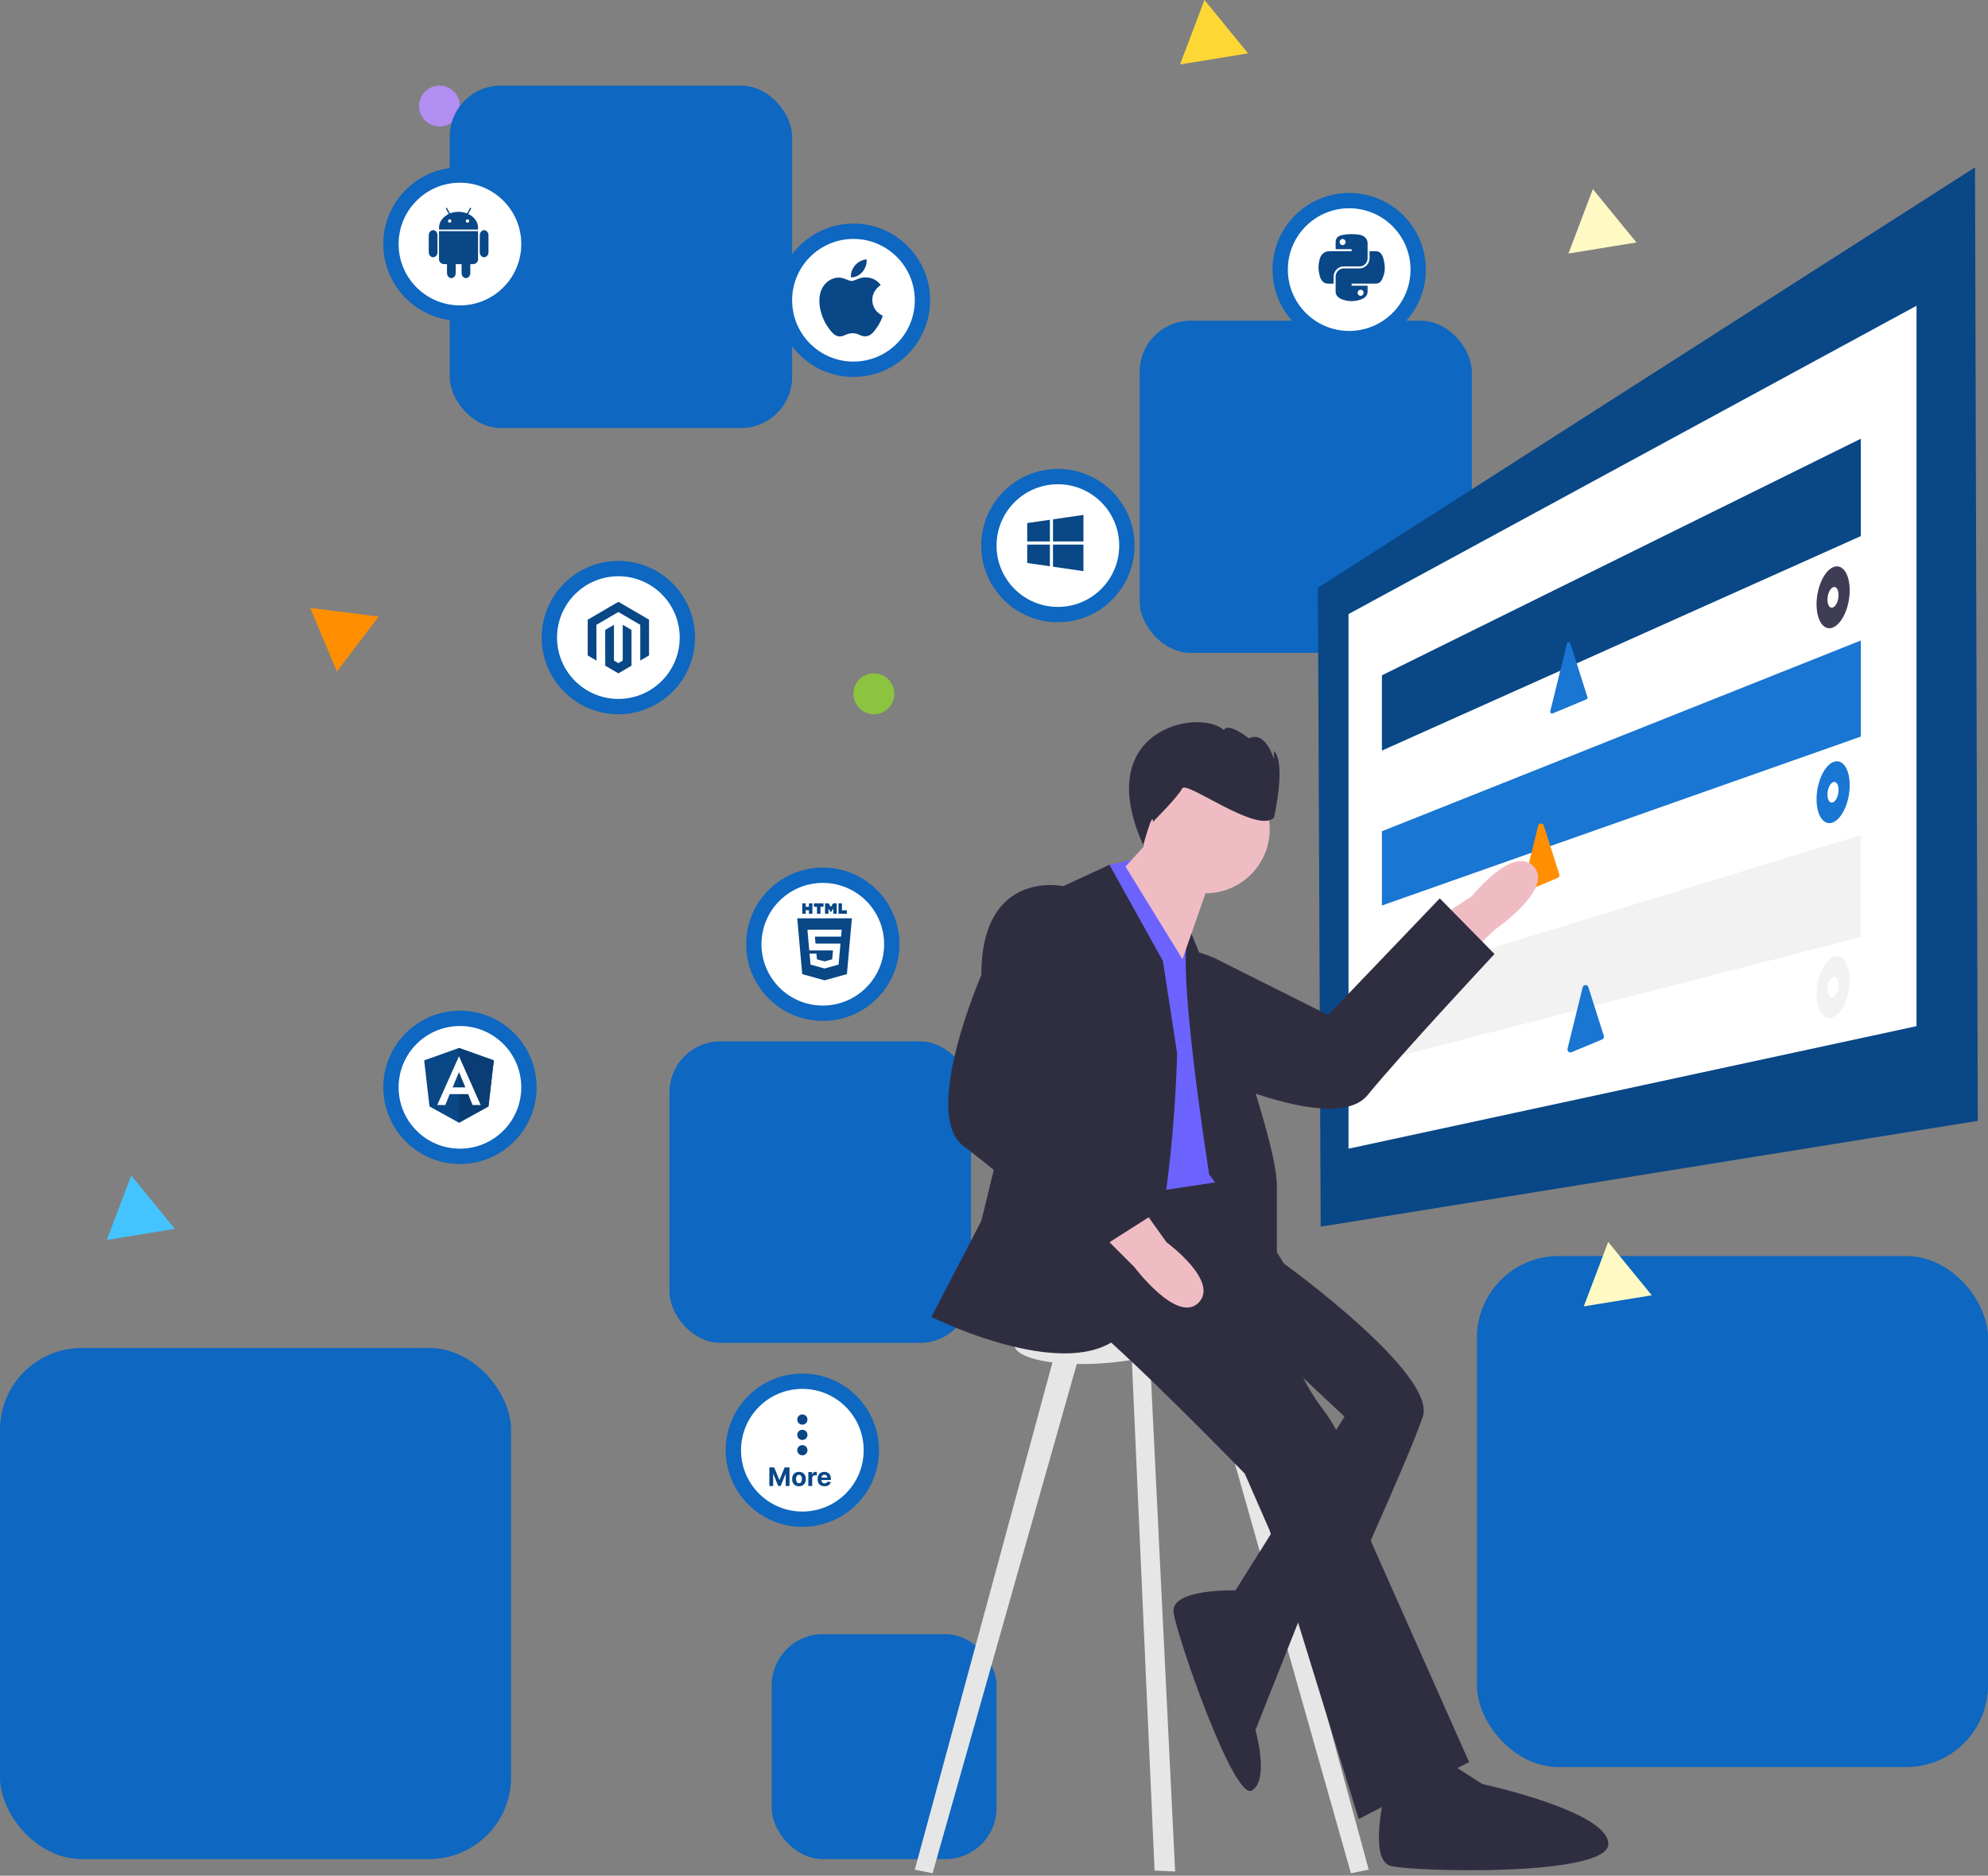 <svg xmlns="http://www.w3.org/2000/svg" width="389" height="367" fill="none" viewBox="0 0 389 367">
    <rect x="0" y="0" width="389" height="367" fill="#808080" stroke="none"/>
    <path fill="#FF8F00" d="M60.711 118.944l13.372 1.702-8.16 10.73-5.212-12.432z"/>
    <path fill="#44C4FF" d="M25.681 230l8.528 10.439-13.304 2.166L25.68 230z"/>
    <path fill="#FFF9C4" d="M311.681 37l8.528 10.44-13.304 2.165L311.681 37z"/>
    <path fill="#8CC440" d="M377.681 184l8.528 10.439-13.304 2.166L377.681 184z"/>
    <path fill="#FDD835" d="M235.681 0l8.528 10.44-13.304 2.165L235.681 0z"/>
    <circle cx="171" cy="135.75" r="4" fill="#8CC440"/>
    <circle cx="263" cy="204.75" r="4" fill="#FF8F00"/>
    <circle cx="86" cy="20.75" r="4" fill="#B28DF2"/>
    <rect width="67" height="67" x="88" y="16.75" fill="#0E67C0" rx="10"/>
    <rect width="65" height="65" x="223" y="62.75" fill="#0E67C0" rx="10"/>
    <rect width="100" height="100" y="263.75" fill="#0E67C0" rx="16"/>
    <rect width="44" height="44" x="151" y="319.75" fill="#0E67C0" rx="10"/>
    <rect width="59" height="59" x="131" y="203.75" fill="#0E67C0" rx="10"/>
    <rect width="100" height="100" x="289" y="245.75" fill="#0E67C0" rx="16"/>
    <path fill="#FFF9C4" d="M314.681 243l8.528 10.439-13.304 2.166L314.681 243z"/>
    <path fill="#094786" d="M387.002 219.305l-128.578 20.703-.545-124.999 128.578-82.26.545 186.556z"/>
    <path fill="#fff" d="M375.014 200.781l-111.143 23.972V120.148l111.143-60.324V200.78z"/>
    <path fill="#094786" d="M364.116 104.893l-93.71 41.964v-14.723l93.71-46.294v19.053z"/>
    <path fill="#1976D2" d="M364.116 144.12l-93.71 33.052v-14.528l93.71-37.324v18.8zM306.611 125.917c.018-.074.06-.141.12-.189.059-.048.133-.076.209-.078.077-.003.152.02.215.064.062.044.109.108.132.181l1.517 4.782 1.818 5.728c.026.084.02.175-.017.254-.036.08-.102.143-.183.177l-3.513 1.463-3.087 1.287c-.06.025-.126.033-.19.022-.064-.01-.124-.037-.173-.08-.05-.042-.086-.097-.106-.159-.02-.062-.022-.128-.007-.191l1.689-6.859 1.576-6.402z"/>
    <path fill="#FF8F00" d="M300.976 161.572c.03-.122.099-.232.197-.311.099-.08.22-.125.346-.129.127-.005.251.033.354.106.103.072.179.177.218.298l1.272 4.008 1.754 5.529c.044.138.034.288-.027.419-.061.132-.169.236-.303.291l-3.319 1.384-2.669 1.112c-.099.041-.208.054-.314.037-.106-.016-.205-.062-.287-.132-.081-.07-.141-.161-.174-.263-.033-.102-.037-.212-.011-.316l1.58-6.418 1.383-5.615z"/>
    <path fill="#F2F2F2" d="M364.116 183.347l-93.71 24.139v-15.422l93.71-28.673v19.956z"/>
    <path fill="#3F3D56" d="M361.939 115.492c0 3.281-1.47 6.543-3.269 7.281-1.783.73-3.217-1.3-3.217-4.529s1.434-6.477 3.217-7.259c1.799-.789 3.269 1.225 3.269 4.507z"/>
    <path fill="#fff" d="M359.759 116.416c0 1.094-.488 2.186-1.089 2.438-.6.251-1.084-.427-1.084-1.515 0-1.088.484-2.178 1.084-2.435.601-.258 1.089.419 1.089 1.512z"/>
    <path fill="#1976D2" d="M361.939 153.629c0 3.281-1.47 6.544-3.269 7.281-1.783.731-3.217-1.299-3.217-4.529 0-3.229 1.434-6.476 3.217-7.259 1.799-.789 3.269 1.226 3.269 4.507z"/>
    <path fill="#fff" d="M359.759 154.554c0 1.093-.488 2.185-1.089 2.437-.6.252-1.084-.427-1.084-1.515 0-1.088.484-2.178 1.084-2.435.601-.258 1.089.419 1.089 1.513z"/>
    <path fill="#F2F2F2" d="M361.939 191.766c0 3.281-1.47 6.544-3.269 7.281-1.783.731-3.217-1.299-3.217-4.528 0-3.23 1.434-6.477 3.217-7.259 1.799-.79 3.269 1.225 3.269 4.506z"/>
    <path fill="#fff" d="M359.759 192.691c0 1.094-.488 2.185-1.089 2.437-.6.252-1.084-.427-1.084-1.515 0-1.088.484-2.178 1.084-2.435.601-.258 1.089.419 1.089 1.513z"/>
    <path fill="#1976D2" d="M309.687 193.173c.03-.123.099-.232.197-.311.098-.08.22-.125.346-.13.126-.004.251.034.354.106.103.073.179.178.218.298l1.271 4.009 1.755 5.529c.044.138.034.288-.027.419-.061.132-.169.236-.303.291l-3.319 1.383-2.67 1.113c-.099.041-.207.054-.313.037-.106-.017-.205-.062-.287-.132-.081-.07-.142-.161-.174-.263-.033-.102-.037-.212-.011-.316l1.58-6.418 1.383-5.615z"/>
    <path fill="#F0BCC4" d="M287.572 186.47l5.069-4.676s11.475-7.904 7.467-12.249c-4.009-4.345-12.087 5.787-12.087 5.787l-5.013 3.284 4.564 7.854z"/>
    <path fill="#2F2E41" d="M220.546 188.646l-2.953 4.064s-4.127 15.87 16.756 16.713c0 0 26.671 12.929 33.273 4.828 6.602-8.1 24.819-27.585 24.819-27.585l-10.716-10.89-21.839 22.824-21.185-10.616s-10.913-6.018-18.155.662z"/>
    <path fill="#E6E6E6" d="M206.65 263.953L179 365.823l3.483.697 29.043-102.567h-4.876zM240.17 263.953l27.649 101.87-3.483.697-29.043-102.567h4.877zM221.281 261.863l4.637 104.131 4.027.179-5.18-105.703-3.484 1.393z"/>
    <path fill="#E6E6E6" d="M234.168 260.216c0 2.641-7.23 5.476-16.72 6.387-10.185.978-19.007-.609-19.007-3.612 0-3.002 8.822-5.96 19.007-6.565 9.49-.563 16.72 1.148 16.72 3.79z"/>
    <path fill="#2F2E41" d="M244.268 242.356l6.967 4.877s29.957 21.597 27.17 29.957c-2.786 8.36-18.113 41.8-18.113 41.8l-19.507-6.27 22.293-35.53-11.843-11.147-6.27-15.327-.697-8.36z"/>
    <path fill="#2F2E41" d="M217.1 229.816s-13.933 21.597-5.573 27.867 32.046 30.653 32.046 30.653l4.877 11.147 17.417 56.43 21.596-11.147-19.506-43.89s-2.09-16.023-9.057-25.08c-6.967-9.056-9.753-22.293-9.753-22.293l2.09-6.27-12.474-19.959-21.663 2.542z"/>
    <path fill="#2F2E41" d="M254.986 314.997l-12.522-3.811s-13.521-.556-12.825 4.32c.697 4.877 11.844 36.924 15.327 34.834 3.483-2.09.697-11.844.697-11.844l9.323-23.499z"/>
    <path fill="#6C63FF" d="M233.82 188.713l-12.373-20.491-4.347.984v6.967l-1.393 58.52 22.99-3.483s1.393-37.62-4.877-42.497z"/>
    <path fill="#2F2E41" d="M227.549 188.016l-10.45-18.81-9.057 4.18-16.023 65.487-9.753 18.81s32.046 16.023 39.71 0c7.663-16.023 8.36-51.553 8.36-51.553l-2.787-18.114z"/>
    <path fill="#2F2E41" d="M212.224 176.173l-4.18-2.787s-16.023-3.483-16.023 17.417c0 0-11.843 27.17-3.483 33.44 8.36 6.27 28.563 23.687 28.563 23.687l10.45-11.147-23.687-20.9 9.754-21.597s5.573-11.146-1.394-18.113z"/>
    <path fill="#F0BCC4" d="M217.102 243.053l4.876 4.877s8.36 11.147 12.54 6.967c4.18-4.18-6.27-11.844-6.27-11.844l-3.483-4.876-7.663 4.876z"/>
    <path fill="#2F2E41" d="M233.014 182.391l11.955 29.312s4.876 14.63 4.876 20.203v15.327l-13.236-17.417s-7.189-45.388-3.595-47.425zM271.075 350.357s-3.452 13.589 1.078 14.739c4.53 1.151 42.535 2.124 42.559-4.299.024-6.423-24.666-11.729-24.666-11.729l-9.121-5.853-9.85 7.142z"/>
    <path fill="#F0BCC3" fill-rule="evenodd" d="M248.449 162.24c0 6.925-5.614 12.54-12.54 12.54h-.017l-4.511 12.888-11.147-18.114 3.592-3.95c-.298-1.071-.457-2.199-.457-3.364 0-6.926 5.614-12.54 12.54-12.54 6.926 0 12.54 5.614 12.54 12.54z" clip-rule="evenodd"/>
    <path fill="#2F2E41" d="M249.283 159.988s2.449-10.615 0-13.064v1.633s-1.633-5.715-4.899-4.082c0 0-4.082-3.266-4.899-1.633-4.804-4.344-26.106-.272-15.766 22.532 0 0 1.886-7.019 1.886-4.57 0 0 4.899-4.899 5.715-6.532.817-1.633 14.697 8.982 17.963 5.716z"/>
    <circle cx="167" cy="58.75" r="13.5" fill="#fff" stroke="#0E67C0" stroke-width="3"/>
    <path fill="#094786" d="M170.693 58.69c-.019-1.93 1.574-2.856 1.645-2.903-.895-1.309-2.29-1.488-2.786-1.508-1.186-.121-2.315.698-2.917.698-.6 0-1.53-.68-2.513-.664-1.294.02-2.486.753-3.152 1.911-1.344 2.33-.344 5.785.965 7.677.64.924 1.404 1.964 2.405 1.926.965-.038 1.329-.624 2.496-.624s1.494.624 2.515.605c1.038-.019 1.696-.942 2.331-1.87.735-1.075 1.037-2.115 1.055-2.168-.022-.01-2.023-.777-2.044-3.08z"/>
    <path fill="#094786" d="M168.775 53.182c.531-.645.891-1.54.793-2.432-.767.03-1.694.509-2.244 1.153-.493.572-.924 1.482-.809 2.357.855.067 1.727-.435 2.26-1.078z"/>
    <circle cx="90" cy="47.75" r="13.5" fill="#fff" stroke="#0E67C0" stroke-width="3"/>
    <path fill="#094786" d="M85.902 45.226v5.603h.004c.039.473.474.85 1.001.85h5.634c.527 0 .963-.377 1.002-.85h.003v-5.603h-7.644zM85.61 49.33c0 .552-.385 1.004-.856 1.004-.47 0-.856-.452-.856-1.004v-3.29c0-.552.386-1.004.856-1.004s.856.452.856 1.005v3.289z"/>
    <path fill="#094786" d="M89.176 53.411c0 .553-.385 1.005-.856 1.005-.47 0-.855-.452-.855-1.005v-3.288c0-.553.385-1.005.855-1.005.471 0 .856.452.856 1.005v3.288zM92.028 53.411c0 .553-.385 1.005-.856 1.005-.47 0-.856-.452-.856-1.005v-3.288c0-.553.385-1.005.856-1.005.47 0 .856.452.856 1.005v3.288zM95.586 49.33c0 .552-.385 1.004-.855 1.004s-.856-.452-.856-1.004v-3.29c0-.552.385-1.004.856-1.004.47 0 .855.452.855 1.005v3.289zM91.614 41.857l.549-.985c.045-.08.032-.175-.03-.209-.06-.033-.147.005-.192.085l-.562 1.008c-.5-.197-1.062-.308-1.655-.308-.597 0-1.163.112-1.666.312l-.565-1.012c-.044-.08-.131-.118-.192-.085-.06.034-.074.128-.03.209l.552.99c-1.147.539-1.92 1.551-1.92 2.711 0 .118.008.234.023.349h7.596c.016-.115.024-.231.024-.349 0-1.164-.778-2.179-1.932-2.716zm-3.624 1.72c-.185 0-.334-.15-.334-.335 0-.185.15-.334.334-.334.184 0 .334.15.334.334 0 .184-.15.334-.334.334zm3.488 0c-.185 0-.335-.15-.335-.335 0-.185.15-.334.335-.334.184 0 .334.15.334.334 0 .184-.15.334-.334.334z"/>
    <circle cx="264" cy="52.75" r="13.5" fill="#fff" stroke="#0E67C0" stroke-width="3"/>
    <path fill="#094786" d="M264.408 45.805c-.535.002-1.046.048-1.495.128-1.324.233-1.564.723-1.564 1.626v1.192h3.128v.398h-4.302c-.91 0-1.706.546-1.955 1.585-.287 1.192-.3 1.936 0 3.18.223.926.754 1.586 1.663 1.586h1.075v-1.43c0-1.032.894-1.943 1.955-1.943h3.125c.869 0 1.564-.716 1.564-1.59V47.56c0-.848-.715-1.485-1.564-1.627-.538-.089-1.096-.13-1.63-.127zm-1.692.959c.323 0 .587.268.587.598 0 .328-.264.594-.587.594-.324 0-.587-.266-.587-.594 0-.33.263-.598.587-.598z"/>
    <path fill="#094786" d="M267.991 49.148v1.39c0 1.077-.913 1.983-1.954 1.983h-3.125c-.856 0-1.564.733-1.564 1.59v2.979c0 .847.737 1.346 1.564 1.59.99.29 1.94.343 3.125 0 .787-.228 1.564-.688 1.564-1.59v-1.193h-3.125V55.5h4.689c.909 0 1.248-.634 1.564-1.586.327-.98.313-1.922 0-3.18-.225-.904-.654-1.586-1.564-1.586h-1.174zm-1.757 7.544c.324 0 .587.266.587.594 0 .33-.263.599-.587.599-.324 0-.587-.269-.587-.599 0-.328.263-.594.587-.594z"/>
    <circle cx="121" cy="124.75" r="13.5" fill="#fff" stroke="#0E67C0" stroke-width="3"/>
    <path fill="#094786" d="M127 121.246v7.002l-1.716.997v-6.993l-4.289-2.504-4.293 2.504.011 6.996-1.713-1v-6.996l6.005-3.502 5.995 3.496zm-5.145 7.999l-.855.503-.861-.497v-6.999l-1.713 1.001.003 6.996 2.568 1.501 2.574-1.501v-6.999l-1.716-1v6.995z"/>
    <circle cx="90" cy="212.75" r="13.5" fill="#fff" stroke="#0E67C0" stroke-width="3"/>
    <path fill="#094786" d="M89.81 205.046L83 207.475l1.039 9.005 5.772 3.197 5.771-3.197 1.04-9.005-6.811-2.429z"/>
    <path fill="#093D73" d="M89.813 205.046v1.624-.007 13.014l5.771-3.197 1.04-9.005-6.811-2.429z"/>
    <path fill="#fff" d="M89.812 206.663l-4.257 9.547h1.587l.856-2.137h3.614l.856 2.137h1.587l-4.243-9.547zm1.244 6.094h-2.487l1.243-2.992 1.244 2.992z"/>
    <circle cx="157" cy="283.75" r="13.5" fill="#fff" stroke="#0E67C0" stroke-width="3"/>
    <path fill="#094786" d="M150.543 287.113h.948l1.002 2.443h.042l1.002-2.443h.948v3.637h-.746v-2.367h-.03l-.941 2.349h-.508l-.941-2.358h-.03v2.376h-.746v-3.637zM156.336 290.803c-.276 0-.514-.059-.715-.176-.2-.118-.355-.283-.464-.493-.109-.212-.163-.458-.163-.737 0-.282.054-.528.163-.739.109-.212.264-.376.464-.494.201-.118.439-.177.715-.177.276 0 .514.059.714.177.201.118.356.282.465.494.109.211.164.457.164.739 0 .279-.055.525-.164.737-.109.21-.264.375-.465.493-.2.117-.438.176-.714.176zm.004-.586c.125 0 .23-.036.314-.107.084-.072.147-.17.19-.294.044-.125.066-.266.066-.425 0-.158-.022-.3-.066-.424-.043-.124-.106-.223-.19-.295-.084-.072-.189-.108-.314-.108-.127 0-.233.036-.32.108-.085.072-.15.171-.193.295-.043.124-.064.266-.064.424 0 .159.021.3.064.425.043.124.108.222.193.294.087.071.193.107.32.107zM158.17 290.75v-2.728h.734v.476h.028c.05-.169.133-.297.25-.383.118-.088.253-.132.405-.132.038 0 .079.003.123.007.044.005.082.012.115.02v.671c-.035-.011-.084-.02-.147-.028-.063-.009-.12-.013-.172-.013-.112 0-.211.025-.299.073-.086.047-.155.114-.206.199-.049.085-.074.183-.074.295v1.543h-.757zM161.332 290.803c-.28 0-.522-.057-.724-.171-.201-.114-.357-.277-.465-.486-.109-.211-.164-.46-.164-.748 0-.28.055-.526.164-.738.108-.212.262-.377.459-.496.199-.118.433-.177.7-.177.18 0 .347.029.503.087.156.057.292.143.408.257.117.115.208.26.273.434.065.172.098.375.098.607v.208h-2.303v-.469h1.591c0-.109-.024-.206-.071-.29-.047-.084-.113-.149-.197-.197-.083-.048-.179-.073-.29-.073-.114 0-.216.027-.305.08-.088.052-.156.123-.206.212-.05.087-.075.185-.076.293v.445c0 .135.025.252.074.35.051.098.123.174.215.227.092.054.202.08.329.08.084 0 .161-.012.23-.035.07-.024.13-.059.18-.107.05-.047.087-.105.113-.174l.7.046c-.036.168-.108.315-.218.441-.109.124-.25.221-.423.291-.172.069-.37.103-.595.103z"/>
    <circle cx="157" cy="277.75" r="1" fill="#094786"/>
    <circle cx="157" cy="280.75" r="1" fill="#094786"/>
    <circle cx="157" cy="283.75" r="1" fill="#094786"/>
    <circle cx="161" cy="184.75" r="13.5" fill="#fff" stroke="#0E67C0" stroke-width="3"/>
    <path fill="#094786" d="M157.661 178.104h.623v.682h.681v-2.036h-.681v.673h-.623v-.673h-.681v2.036h.681v-.682zM159.861 178.786h.68v-1.36h.599v-.676h-1.878v.676h.599v1.36zM162.103 177.777l.469.724h.011l.469-.724v1.009h.678v-2.036h-.71l-.437.716-.436-.716h-.709v2.036h.665v-1.009zM165.708 178.114h-.957v-1.364h-.681v2.036h1.638v-.672zM156 179.68l.974 10.919 4.37 1.213 4.374-1.212.975-10.92H156zm8.581 3.571h-5.125l.122 1.372h4.881l-.367 4.112-2.746.761-.002.001-2.743-.762-.192-2.151h1.345l.099 1.116 1.492.403h.002l1.493-.404.155-1.737h-4.641l-.362-4.05h6.708l-.119 1.339z"/>
    <circle cx="207" cy="106.75" r="13.5" fill="#fff" stroke="#0E67C0" stroke-width="3"/>
    <path fill="#094786" d="M201 110.156l4.438.643v-4.246H201v3.603zm0-4.21h4.438V101.7l-4.438.643v3.603zm5.045 4.941l5.955.863v-5.197h-5.955v4.334zm0-9.275v4.334H212v-5.196l-5.955.862z"/>
</svg>
